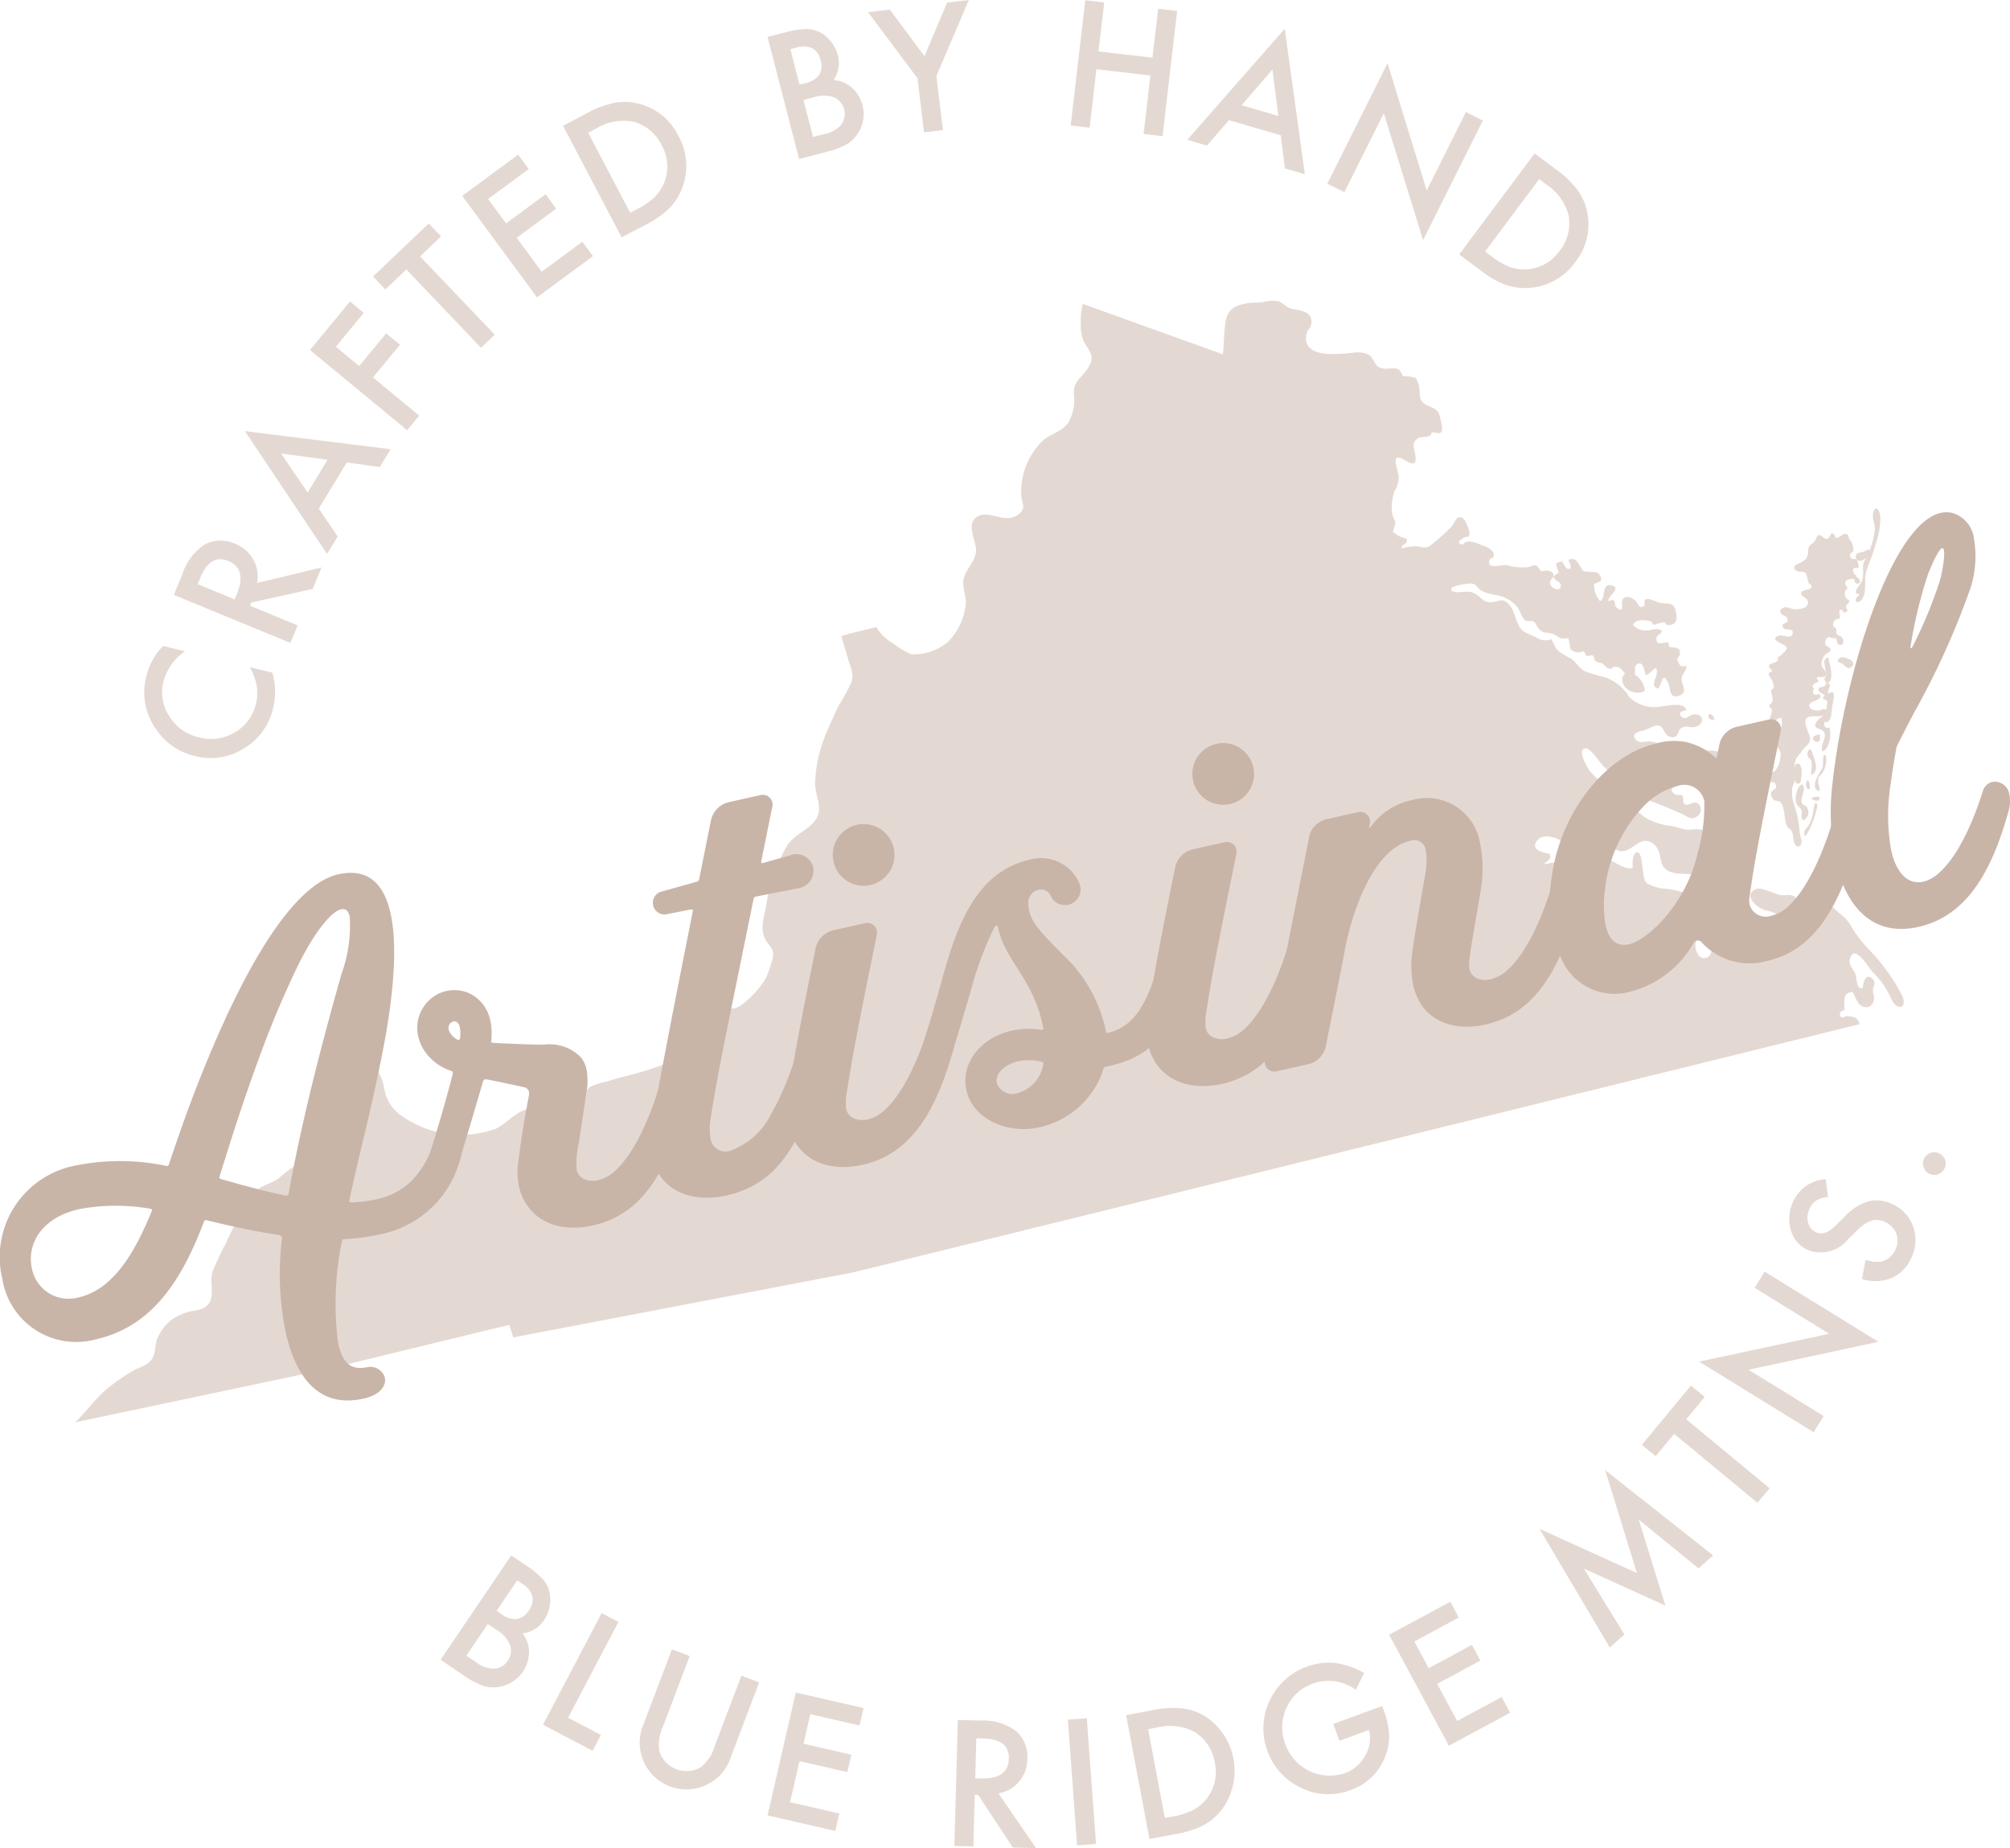 <svg xmlns="http://www.w3.org/2000/svg" viewBox="0 0 137.808 126.683"><defs><style>.a4458f04-0402-4834-b299-3e5c772da24e{isolation:isolate;}.abd07283-35a9-4386-b8b5-b164e41e4785{fill:#e4d9d2;}.b896948d-66b3-4223-b262-f24be08f9717{mix-blend-mode:multiply;}.a1fcb4b1-0ce8-404c-9b50-b648cd7c9859{fill:#c9b5a8;}</style></defs><title>seal</title><g class="a4458f04-0402-4834-b299-3e5c772da24e"><g id="b09cf20a-1a8e-4e12-9b88-fa56b5299001" data-name="Layer 1"><path class="abd07283-35a9-4386-b8b5-b164e41e4785" d="M111.223,46.5c.27-.963,1.469-.038,1.541.776C112.8,47.607,111.218,47.661,111.223,46.5Z"/><path class="abd07283-35a9-4386-b8b5-b164e41e4785" d="M117.124,49.062c.069-.268.393-.006.415.222C117.551,49.375,117.126,49.385,117.124,49.062Z"/><path class="abd07283-35a9-4386-b8b5-b164e41e4785" d="M126.149,45.1c-.373.276.033.3.2.423s.354.424.61.178c.211-.2.037-.453-.173-.508C126.79,45.193,126.361,44.942,126.149,45.1Z"/><path class="abd07283-35a9-4386-b8b5-b164e41e4785" d="M128.213,37.923c.012-.464-.261-.162-.46-.1s-.551.019-.515.371c.03.292.335.308.508.177C127.746,38.371,128.206,38.187,128.213,37.923Z"/><path class="abd07283-35a9-4386-b8b5-b164e41e4785" d="M122.85,56.993c.135.279.061.669.257.925.232.3.466-.073.4-.353a3.431,3.431,0,0,1-.144-.756,6.914,6.914,0,0,0-.338-1.6,2.607,2.607,0,0,1-.144-1.224c.048-.206.183-.372.214-.587a2.883,2.883,0,0,0-.036-.631,1.5,1.5,0,0,1,.05-.68c.093-.21.285-.362.4-.563.2-.354.692-.547.582-.995-.07-.28-.4-.918-.3-1.2.126-.331.775-.192,1.031-.245.164-.034.47-.087.431-.317-.046-.278-.343-.116-.482-.08-.253.066-.949-.071-.647-.488.108-.149.879-.258.65-.589-.087-.126-.264.1-.412-.027-.127-.1-.046-.253.026-.385-.179-.111-.122-.239.013-.337.183-.132.249-.019.264-.242,0-.046-.144-.045-.083-.165.043-.082.125-.023.184-.039.109-.029.267.024.369-.081.248-.256-.227-.476-.246-.752a.86.86,0,0,1,.384-.8c.193-.13.366-.2.114-.422-.135-.117-.228-.042-.245-.276a.4.4,0,0,1,.161-.368c.165-.1.131-.014.251.007.035.006.282.019.3.028.181.126-.009.439.32.452.253.009.259-.319.123-.494-.121-.156-.276-.1-.376-.286-.051-.1,0-.251-.038-.324-.049-.1-.122-.064-.159-.136a.368.368,0,0,1,.11-.467c.236-.158.347.026.312-.284-.019-.166-.148-.487.174-.4a.168.168,0,0,0,.323.066c.071-.134-.06-.144-.063-.239-.006-.157-.014-.075.06-.215.03-.058.139-.1.147-.178.018-.182-.115-.118-.176-.2a.632.632,0,0,1-.114-.522c.025-.069.152-.151.159-.207.017-.125-.078-.1-.113-.208-.074-.226-.02-.313.214-.388a.519.519,0,0,1,.326-.033c.137.069.022.13.108.229.12.139.34.152.336-.088,0-.216-.31-.2-.227-.37-.136-.016-.258-.243-.248-.378.024-.321.244-.027.378-.2a1.016,1.016,0,0,0-.136-.524c-.141-.116-.3.073-.423-.171-.145-.283.123-.247.2-.434a1.354,1.354,0,0,0-.132-.608c-.04-.079-.1-.1-.153-.191s-.023-.206-.1-.283c-.189-.193-.361,0-.539.1-.08.042-.151.128-.259.085s-.064-.156-.133-.221c-.258-.241-.218.089-.378.226-.232.2-.318-.026-.494-.128-.289-.167-.319.1-.43.3-.095.17-.271.237-.391.4-.135.181-.062.311-.1.515-.091.468-.405.566-.776.743-.218.105-.244.28-.009.433.153.1.344.037.5.087.332.109.181.9.507.861.122.485-.608.253-.7.567-.061.2.406.343.458.549.132.524-.6.592-.931.566-.193-.015-.4-.134-.591-.129s-.457.176-.333.394c.1.178.373.178.45.376.116.3-.141.27-.305.391-.13.629.787.112.669.643-.1.446-.713.031-.981.149-.633.281.354.557.487.7.184.19.035.316-.111.457-.056.055-.422.39-.469.358.235.156-.084.291-.216.344-.185.075-.394.081-.305.33.032.088.206.119.186.235-.011.062-.177.055-.211.136-.063.155.128.323.19.456a1.073,1.073,0,0,1,.134.548c-.024.075-.144.1-.171.184s.024.18.038.267c.028.168.108.355.036.509-.08.171-.285.154-.152.413.293.077,0,.554,0,.72.009.648.514-.085.757-.037.181.562-.06.789-.4,1.182-.111.128-.725.807-.31.926.22.063.283-.219.521-.013a.637.637,0,0,1,.149.5,1.707,1.707,0,0,1-.345,1.018c-.182.207-.985.432-.405.744.2.106.337.006.423.243.1.278-.087.247-.233.412s-.109.3,0,.492c.162.266.256.139.472.234.29.128.35.841.394,1.13a1.735,1.735,0,0,0,.148.577C122.631,56.815,122.755,56.8,122.85,56.993Z"/><path class="abd07283-35a9-4386-b8b5-b164e41e4785" d="M83.838,24.286c.088-.7.071-1.358.155-2.025.121-.968.483-1.276,1.453-1.464.38-.074.725-.035,1.106-.081a2.375,2.375,0,0,1,1.1-.067c.365.134.54.436.915.519.559.122,1.442.149,1.345,1-.031.271-.272.451-.329.7-.408,1.768,2.31,1.4,3.193,1.311a1.7,1.7,0,0,1,1.06.134c.32.194.36.6.627.8.611.46,1.455-.313,1.7.673a2.27,2.27,0,0,1,.907.135,1.656,1.656,0,0,1,.25.772c.065.593-.022.858.6,1.124s.732.33.873,1.044c.033.163.161.629,0,.78s-.41-.07-.641.021c-.039.4-.662.21-.933.386-.457.3-.276.568-.2,1.024.28,1.6-1.059-.123-1.319.4-.093.188.187.981.2,1.217a1.733,1.733,0,0,1-.268.941,3.176,3.176,0,0,0-.177,1.617c.035.186.194.4.21.564.007.073-.146.673-.185.625a1.905,1.905,0,0,0,.941.481c.183.408-.38.358-.32.68a3.359,3.359,0,0,1,1.028-.155c.408.041.564.192.946-.051a14.724,14.724,0,0,0,1.376-1.227c.2-.164.356-.64.55-.7.339-.1.532.382.618.608a1.633,1.633,0,0,1,.138.529c-.093.33-.163.123-.339.228s-.707.359-.137.515c.3-.442.959-.114,1.355.041a1.392,1.392,0,0,1,.695.409c.308.5-.177.383-.228.658-.118.627.857.215,1.216.291a3.778,3.778,0,0,0,1.483.124c.211-.033.332-.2.564-.078.049.025.33.363.262.386.233-.079.738-.125.851.145.154.369-.352.365-.171.774.11.249.644.5.7.067.043-.352-.488-.28-.48-.689.123-.043.216-.164.339-.208-.044-.238-.2-.416-.153-.66a1.068,1.068,0,0,1,.415-.108c.05.135.256.618.5.484.172-.1-.056-.461-.095-.587.393-.2.566.035.74.312.311.5.126.433.688.488.3.03.6-.052.758.3.184.406-.094.388-.428.541a1.69,1.69,0,0,0,.4,1.159c.424-.052.065-1.252.793-1.068.748.189-.277.748-.23,1.076.721-.24.276.249.644.5.5.334.228-.445.342-.6.281-.392.738-.07.9.09.183.184.267.654.629.29-.2-.812.737-.207,1.108-.149.644.1.888-.091,1.039.681.1.505-.012.873-.612.824-.136-.011-.1-.185-.211-.194s-.219.078-.329.075-.275.126-.385.1c-.129-.027-.1-.2-.195-.223-.331-.088-1.034-.206-1.225.242a1.138,1.138,0,0,0,.86.379c.293.027.643-.155.9-.081.57.168-.132.337-.151.6-.043.594.55.268.84.293-.151.683.849.007.769.818-.022.231-.27.15-.124.515.1.251.23.415.534.268.151.3-.378.581-.286,1.039.085.428.394.825-.2,1.025-.687.231-.537-.517-.753-.932-.392-.755-.4.129-.655.433-.593-.128-.136-.694-.106-1.005.087-.9-.4.05-.74.08-.128-.187-.14-1-.6-.746-.348.191.095.791-.417.842-.483.048-.548-.685-1.086-.66-.256.011-.155.209-.476.109-.143-.045-.267-.249-.4-.327-.185-.109-.327-.019-.512-.2-.095-.093-.024-.265-.153-.359-.066-.048-.306.071-.394.032-.133-.06-.115-.262-.236-.29-.139-.033-.25.067-.387.05-.731-.1-.466-.4-.675-1-.647.2-.649-.187-1.2-.311-.475-.106-.532.039-.87-.391-.12-.152-.11-.31-.321-.419-.129-.066-.36.023-.52-.068-.253-.142-.368-.616-.525-.848a2.121,2.121,0,0,0-.8-.664c-.56-.3-1.349-.227-1.794-.6-.358-.3-.284-.459-.861-.405-.172.015-1.1.145-1.126.354-.038.339.838.189,1.008.189a1.2,1.2,0,0,1,.9.332c.329.265.432.416.88.387s.65-.282,1.042.025c.593.464.543,1.481,1.093,1.947a5.359,5.359,0,0,0,.879.426,1.108,1.108,0,0,0,1.065.14c.2.335.246.606.552.862a5.713,5.713,0,0,0,.755.445c.386.225.6.715,1.012.9a10.735,10.735,0,0,0,1.331.392,3.194,3.194,0,0,1,1.681,1.344,2.353,2.353,0,0,0,1.91.7c.4,0,1.906-.442,2.009.23-.262.038-.618.166-.329.44.263.25.467-.049.725-.126.657-.2.981.462.356.78-.353.18-.782-.093-1.094.127-.285.2-.144.718-.726.614-.416-.074-.457-.637-.743-.758s-.76.194-1.055.287c-.324.1-1,.181-.587.654.248.28.7.1.992.11a8.442,8.442,0,0,1,.986.259c.447.071.809-.271,1.238-.267a2.259,2.259,0,0,1,1.063.5c.537.31,1.2-.081,1.662.433.552.621-.034.868-.255,1.394-.19.452-.044,1.157-.887.888a.6.6,0,0,1-.072-.271c.306-.136.2-.4.13-.657-.113-.44-.278-.651-.712-.379-.135.084-.156.323-.324.379-.257.085-.27-.145-.392-.132-.533.057-.276.326-.511.7-.155.245-.793.381-.264.771.192.141.4-.028.534.116s-.034.415.125.545c.3.246.661-.292,1,.02a.584.584,0,0,1-.147.872c-.4.241-.658-.021-.963-.172a32.359,32.359,0,0,0-3.129-1.24,3.713,3.713,0,0,1-.884-.436c-.557-.413-.8-1.128-1.38-1.58-.244-.19-1.181-1.8-1.492-1.09-.136.31.377,1.2.568,1.437a10.952,10.952,0,0,0,2.194,1.835c.541.4,1.024.9,1.554,1.3a4.561,4.561,0,0,0,1.853.585c.326.069.676.207,1,.242.3.033.873-.092,1.126.036.478.243.259.61.214.974-.023.182-.221.32.021.481.445.3,1.238-1.108,1.674-.163.173.374-.206.586-.014.938.155.285.589.319.809.559.815.888-.678,1.106-1.317.994-.685-.119-1.263-.569-1.939-.715-.614-.132-1.371.029-1.927-.321-.671-.423-.242-1.349-.989-1.844-.881-.584-1.328.564-2.153.545-.326-.008-.545-.313-.876-.378-.362-.072-.63.058-.93-.231-.425-.408-.379-2.047-1.22-1.624.029.422.385,1.436.088,1.762-.4.437-1.023-.2-1.443-.382s-1.1-.306-1.42.16c-.4.584.421.794.865.85.25.413-.185.476-.358.74a5.141,5.141,0,0,1,1.588-.132,9.347,9.347,0,0,0,1.691-.245,1.943,1.943,0,0,1,1.442.179c.314.175,1.042.616,1.368.418-.026-.211-.047-.967.252-1.033.344-.076.356.709.407.973.062.32.052.906.306,1.137a3.194,3.194,0,0,0,1.054.356,5.338,5.338,0,0,1,1.951.481c.913.513,1.616.6,1.051,1.777-.331.691-1.046,1.421-.561,2.231a.479.479,0,0,0,.864.023c.081-.121.044-.348.128-.5s.245-.213.321-.339c.356-.591.043-1.514,1.047-1.539,1.142-.028.42.979.2,1.5-.115.264-.143.939.185,1.105.41.21.579-.263.778-.455.291-.282.677-.431.949-.735.225-.252.362-.544.565-.785s.677-.536.431-.921c-.149-.234-.77-.316-1.017-.413-.426-.166-1.332-.939-.519-1.368.414-.218,1.3.33,1.738.388s.79-.147,1.088.244c.224.294.125.817.606.766.5-.053.46-.633.414-.979a.974.974,0,0,1,.254-.994c.922.111.6,1,.962,1.5.4.549,1.068.877,1.445,1.473a8.845,8.845,0,0,0,1.24,1.673,12.96,12.96,0,0,1,2.357,3.272c.19.423.053.921-.426.626-.256-.157-.4-.608-.541-.86a5.482,5.482,0,0,0-1.041-1.4c-.3-.271-1.27-2.062-1.594-.956-.131.446.266.727.394,1.128.093.294.037.98.477.892.017-.375.245-1.162.721-.575.212.26-.008.456-.025.7a2.52,2.52,0,0,0,.079.447c.04.46-.276.892-.8.673-.355-.147-.475-.684-.674-1-.741.072-.541.769-.547,1.251-.185.022-.4.181-.294.39.138.284.272.012.474.03.417.036.722.062.848.552L78.65,82.259,58.505,87.217,35.189,91.675l-.272-.862L22.433,93.847,5.142,97.5c.635-.577,1.439-1.659,2.1-2.221A14.5,14.5,0,0,1,9.048,94c.477-.292,1.1-.372,1.407-.91.236-.417.154-.919.333-1.35a3.333,3.333,0,0,1,.867-1.188,3.56,3.56,0,0,1,1.356-.651c.461-.1.911-.09,1.258-.488.509-.586.029-1.629.348-2.368.269-.623.542-1.223.862-1.812a21.274,21.274,0,0,1,1.94-3.447c.5-.61,1.215-.609,1.768-1.083a7.564,7.564,0,0,1,1.734-1.177c1.224-.592,1.687-1.849,2.433-2.962s1.469-2.225,2.181-3.35c.641.239.737,1.1.872,1.681A2.737,2.737,0,0,0,27.561,76.5a7.063,7.063,0,0,0,6.428.875c.617-.305,1.076-.838,1.68-1.16a4.788,4.788,0,0,1,2.155-.483c.378-.01.706-.054,1.07-.035A1.045,1.045,0,0,0,39.92,75.3c.278-.351.236-.609.6-.834a5.982,5.982,0,0,1,1.141-.345c.777-.274,1.6-.421,2.391-.668,1.446-.452,2.8-.846,3.625-2.259.357-.607.339-1.594,1.042-1.91.729-.328,1.484.115,2.134-.411a6.5,6.5,0,0,0,1.387-1.422,2.7,2.7,0,0,0,.451-.833c.086-.3.225-.637.288-.97.084-.44-.017-.577-.29-.925-.7-.9-.328-1.663-.154-2.675a11.466,11.466,0,0,1,1.43-4.081c.441-.7,1.29-1,1.824-1.608.752-.861.113-1.676.091-2.667a9.784,9.784,0,0,1,.838-3.6c.252-.584.521-1.194.8-1.755a12.216,12.216,0,0,0,.853-1.57c.2-.611-.084-1.052-.239-1.652-.136-.527-.328-1-.437-1.519.816-.255,1.586-.4,2.385-.617a3.122,3.122,0,0,0,1.129,1.108,6.132,6.132,0,0,0,1.272.761,3.7,3.7,0,0,0,2.509-.84,4.395,4.395,0,0,0,1.2-2.41c.125-.577-.179-1.137-.151-1.717.039-.784.917-1.416.879-2.209-.031-.631-.587-1.585-.09-2.117.6-.638,1.563,0,2.255-.044A1.228,1.228,0,0,0,70,35.1c.305-.377.075-.587.026-1.043A4.855,4.855,0,0,1,71.5,30.205c.536-.478,1.311-.618,1.736-1.217a3.2,3.2,0,0,0,.386-2.011c-.041-.888.616-1.124,1.008-1.807.515-.9-.055-1.122-.374-1.888a2.786,2.786,0,0,1-.151-1.191,4,4,0,0,1,.132-1.263Z"/><path class="abd07283-35a9-4386-b8b5-b164e41e4785" d="M128.442,35.1c.206-.569.436-.034.482.325a5.919,5.919,0,0,1-.352,1.949c-.132.582-.459,1.237-.63,1.827-.154.53.078,1.437-.3,1.9a.456.456,0,0,1-.369.174c-.128-.257.1-.356.234-.564-.65.04.045-.621.144-.868.186-.462,0-.9.133-1.305.037-.111.226-.364.288-.523a3.686,3.686,0,0,0,.213-.566,5.012,5.012,0,0,0,.259-1.184C128.541,35.9,128.316,35.446,128.442,35.1Z"/><path class="abd07283-35a9-4386-b8b5-b164e41e4785" d="M125.072,45.483a.359.359,0,0,1,.244-.415c.134.281.525,1.823-.105,1.72.549.092,0,.494.148.764.6-.427.315.569.265.86-.057.332-.009,1.179-.532,1.069-.077.267.084.536.334.373.162.4,0,1.549-.48,1.647-.179-.424.283-.847.144-1.246-.148-.423-.793-.2-.6-.678.156-.383.609-.412.7-.887a2.744,2.744,0,0,0,.093-.6c-.07-.207-.542-.134-.169-.414-.1-.151-.506-.2-.434-.459.055-.2.424-.044.532-.337.041-.113-.135-.2-.127-.329.009-.15.119-.177.118-.337,0-.406-.356-.983.22-1.132Z"/><path class="abd07283-35a9-4386-b8b5-b164e41e4785" d="M124.944,52.594c.028.108-1.009,1.369-.22,1.642.111-.254-.085-.436-.08-.7.008-.4.143-.288.345-.613.166-.265.354-.993.133-1.188C124.908,51.767,125.046,52.388,124.944,52.594Z"/><path class="abd07283-35a9-4386-b8b5-b164e41e4785" d="M123.718,57.248c.1.38.99-1.785.86-2.154-.362-.257-.048.955-.773,1.73A.486.486,0,0,0,123.718,57.248Z"/><path class="abd07283-35a9-4386-b8b5-b164e41e4785" d="M123.6,56.2c-.19-.234-.009-.387-.072-.6-.085-.285-.27-.3-.367-.52-.14-.314.036-1.246.408-1.314.343.417-.248.9.013,1.359.023.04.23.093.3.191a1.23,1.23,0,0,1,.111.433C123.983,56,123.645,56.3,123.6,56.2Z"/><path class="abd07283-35a9-4386-b8b5-b164e41e4785" d="M124.691,50.345c-1.015.2.237.957.08.142C124.811,50.312,124.691,50.345,124.691,50.345Z"/><path class="abd07283-35a9-4386-b8b5-b164e41e4785" d="M124.064,51.993c.408.291-.169,1.471.3,1.011.352-.343-.047-1.169-.167-1.55C124.021,51.12,123.756,51.775,124.064,51.993Z"/><path class="abd07283-35a9-4386-b8b5-b164e41e4785" d="M124.278,54.66c-.235.059.294.374.453.145C124.93,54.519,124.318,54.638,124.278,54.66Z"/><path class="abd07283-35a9-4386-b8b5-b164e41e4785" d="M123.273,52.337c-.355-.1-.282,1.157-.112,1.366.188.047.282,0,.3-.172C123.465,53.531,123.694,52.455,123.273,52.337Z"/><path class="abd07283-35a9-4386-b8b5-b164e41e4785" d="M124.038,53.594c-.121-.3-.268.068-.189.375C123.849,53.969,124.22,54.463,124.038,53.594Z"/><path class="abd07283-35a9-4386-b8b5-b164e41e4785" d="M11.189,44.277l1.5.366a3.606,3.606,0,0,0-1.474,2.046,2.974,2.974,0,0,0,.395,2.41,3.237,3.237,0,0,0,2.042,1.447A3.152,3.152,0,0,0,16.1,50.2a3.026,3.026,0,0,0,1.444-1.964,2.759,2.759,0,0,0,.061-1.19,3.4,3.4,0,0,0-.16-.611,7.182,7.182,0,0,0-.3-.7l1.528.374a4.718,4.718,0,0,1,.054,2.435,4.335,4.335,0,0,1-2.009,2.763,4.263,4.263,0,0,1-3.365.516,4.43,4.43,0,0,1-2.6-1.758,4.355,4.355,0,0,1-.71-3.754A4.4,4.4,0,0,1,11.189,44.277Z"/><path class="abd07283-35a9-4386-b8b5-b164e41e4785" d="M17.621,39.963l4.425-1.069-.608,1.474-4.211.934-.09.216,3.271,1.35-.5,1.2-7.99-3.29.583-1.413a3.813,3.813,0,0,1,1.536-2.042,2.364,2.364,0,0,1,2.07-.056,2.453,2.453,0,0,1,1.26,1.087A2.354,2.354,0,0,1,17.621,39.963Zm-1.535,1.125.158-.383q.7-1.715-.6-2.253c-.818-.339-1.455.051-1.913,1.161l-.177.428Z"/><path class="abd07283-35a9-4386-b8b5-b164e41e4785" d="M23.778,31.7l-1.921,3.163,1.294,1.912-.729,1.2-5.631-8.424,9.992,1.242-.741,1.22Zm-1.323-.183-3.178-.429,1.815,2.674Z"/><path class="abd07283-35a9-4386-b8b5-b164e41e4785" d="M24.942,21.446l-1.916,2.321,1.6,1.322,1.851-2.238.946.78-1.85,2.239,3.17,2.621-.83,1-6.663-5.5L24,20.664Z"/><path class="abd07283-35a9-4386-b8b5-b164e41e4785" d="M28.8,17.573,33.92,22.94l-.944.9L27.86,18.47l-1.44,1.369-.844-.886,3.817-3.638.846.889Z"/><path class="abd07283-35a9-4386-b8b5-b164e41e4785" d="M36.252,11.586l-2.79,2.056L34.7,15.313l2.708-2,.727.988-2.709,2,1.713,2.324,2.79-2.056.727.988-3.839,2.828-5.126-6.957L35.525,10.6Z"/><path class="abd07283-35a9-4386-b8b5-b164e41e4785" d="M42.622,16.272,38.6,8.623l1.606-.843a6.567,6.567,0,0,1,1.941-.732,3.87,3.87,0,0,1,1.7.072,4.129,4.129,0,0,1,2.677,2.217,4.208,4.208,0,0,1-.632,4.944,6.721,6.721,0,0,1-1.687,1.158Zm.584-1.692.52-.274a4.837,4.837,0,0,0,1.206-.844,2.957,2.957,0,0,0,.429-3.513,3,3,0,0,0-1.914-1.6,3.606,3.606,0,0,0-2.6.476l-.52.275Z"/><path class="abd07283-35a9-4386-b8b5-b164e41e4785" d="M54.785,10.9,52.623,2.532l1.258-.324a5.658,5.658,0,0,1,1.373-.215,2.073,2.073,0,0,1,.963.219,2.372,2.372,0,0,1,.764.652,2.486,2.486,0,0,1,.464.922,2.044,2.044,0,0,1-.3,1.7,2.1,2.1,0,0,1,1.257.525,2.306,2.306,0,0,1,.729,1.209,2.313,2.313,0,0,1-.265,1.839,2.354,2.354,0,0,1-.788.821,5.557,5.557,0,0,1-1.383.526Zm.03-5.1.4-.1a1.508,1.508,0,0,0,.953-.579,1.245,1.245,0,0,0,.09-1,1.191,1.191,0,0,0-.567-.809,1.45,1.45,0,0,0-1.055-.056l-.445.117Zm.926,3.587.782-.2a2.008,2.008,0,0,0,1.17-.662,1.258,1.258,0,0,0-.459-1.835,2.158,2.158,0,0,0-1.506,0l-.641.166Z"/><path class="abd07283-35a9-4386-b8b5-b164e41e4785" d="M62.908,5.37,59.517.837l1.489-.18,2.377,3.19L64.935.18,66.424,0,64.2,5.214l.45,3.705-1.3.157Z"/><path class="abd07283-35a9-4386-b8b5-b164e41e4785" d="M75.313,3.525l3.7.429L79.407.6l1.3.15-1,8.585-1.3-.153.465-4.007-3.7-.43-.465,4.009-1.3-.151L74.407.018l1.3.147Z"/><path class="abd07283-35a9-4386-b8b5-b164e41e4785" d="M87.811,9.274,84.26,8.237,82.746,9.979,81.4,9.585l6.684-7.614,1.379,9.974-1.369-.4Zm-.166-1.325-.405-3.18L85.126,7.213Z"/><path class="abd07283-35a9-4386-b8b5-b164e41e4785" d="M91,12.589l4.129-8.254,2.687,8.716,2.686-5.37,1.166.582-4.1,8.2-2.692-8.7-2.708,5.41Z"/><path class="abd07283-35a9-4386-b8b5-b164e41e4785" d="M100.044,17.441l5.171-6.922,1.454,1.085a6.606,6.606,0,0,1,1.5,1.438,3.865,3.865,0,0,1,.666,1.567,4.129,4.129,0,0,1-.847,3.369,4.208,4.208,0,0,1-4.733,1.56,6.714,6.714,0,0,1-1.773-1.024Zm1.778-.2.471.352a4.91,4.91,0,0,0,1.281.727,2.974,2.974,0,0,0,3.356-1.127,3.008,3.008,0,0,0,.619-2.417A3.612,3.612,0,0,0,106,12.634l-.473-.353Z"/><g class="b896948d-66b3-4223-b262-f24be08f9717"><path class="abd07283-35a9-4386-b8b5-b164e41e4785" d="M30.207,113.77l4.843-7.156,1.075.727a5.636,5.636,0,0,1,1.071.886,2.08,2.08,0,0,1,.472.867,2.34,2.34,0,0,1,.018,1.005,2.462,2.462,0,0,1-.385.957,2.043,2.043,0,0,1-1.47.905,2.077,2.077,0,0,1,.439,1.289,2.439,2.439,0,0,1-1.978,2.366,2.377,2.377,0,0,1-1.138-.046,5.586,5.586,0,0,1-1.311-.692Zm1.768-.285.667.453a2,2,0,0,0,1.27.441,1.2,1.2,0,0,0,.9-.545,1.22,1.22,0,0,0,.179-1.013,2.181,2.181,0,0,0-1-1.129l-.547-.37Zm2.076-3.068.337.229a1.509,1.509,0,0,0,1.064.331,1.25,1.25,0,0,0,.812-.6,1.191,1.191,0,0,0,.233-.96,1.451,1.451,0,0,0-.658-.827l-.379-.259Z"/><path class="abd07283-35a9-4386-b8b5-b164e41e4785" d="M42.4,111.179l-3.45,6.565,2.25,1.181-.571,1.086-3.4-1.788,4.02-7.652Z"/><path class="abd07283-35a9-4386-b8b5-b164e41e4785" d="M47.288,113.518l-1.846,4.866a2.873,2.873,0,0,0-.238,1.653,1.946,1.946,0,0,0,2.862,1.085,2.818,2.818,0,0,0,.918-1.393l1.847-4.868,1.219.463-1.973,5.2a3.119,3.119,0,0,1-1.595,1.8,3.2,3.2,0,0,1-4.387-4.072l1.973-5.2Z"/><path class="abd07283-35a9-4386-b8b5-b164e41e4785" d="M58.932,118.276l-3.376-.775-.466,2.024,3.28.754-.276,1.193-3.278-.751-.646,2.813,3.377.777-.276,1.194-4.646-1.067,1.934-8.423,4.647,1.067Z"/><path class="abd07283-35a9-4386-b8b5-b164e41e4785" d="M68.459,122.928l2.574,3.755-1.593-.044-2.372-3.6-.235-.007-.1,3.537-1.3-.037.236-8.638,1.528.042a3.809,3.809,0,0,1,2.455.711,2.357,2.357,0,0,1,.787,1.913,2.445,2.445,0,0,1-.57,1.564A2.344,2.344,0,0,1,68.459,122.928Zm-1.595-1.035.415.011q1.851.052,1.889-1.364.037-1.328-1.764-1.375l-.465-.013Z"/><path class="abd07283-35a9-4386-b8b5-b164e41e4785" d="M74.513,117.778l.633,8.618-1.3.1-.633-8.62Z"/><path class="abd07283-35a9-4386-b8b5-b164e41e4785" d="M78.808,126.059l-1.6-8.492,1.783-.336a6.6,6.6,0,0,1,2.072-.127,3.859,3.859,0,0,1,1.605.57A4.468,4.468,0,0,1,83.8,124a4.066,4.066,0,0,1-1.284,1.112,6.666,6.666,0,0,1-1.952.613Zm1.055-1.445.578-.108a4.913,4.913,0,0,0,1.4-.453,2.955,2.955,0,0,0,1.443-3.232,3,3,0,0,0-1.362-2.09,3.6,3.6,0,0,0-2.625-.311l-.578.111Z"/><path class="abd07283-35a9-4386-b8b5-b164e41e4785" d="M91.41,118.169l3.354-1.228.1.266a5.9,5.9,0,0,1,.377,1.7,3.62,3.62,0,0,1-.262,1.478,3.908,3.908,0,0,1-2.408,2.326,4.215,4.215,0,0,1-3.368-.16,4.5,4.5,0,0,1,.39-8.305,4.4,4.4,0,0,1,1.919-.261,5.487,5.487,0,0,1,2.014.692l-.567,1.156a3.157,3.157,0,0,0-2.921-.438,3.093,3.093,0,0,0-1.833,1.68,3.157,3.157,0,0,0-.072,2.508,3.243,3.243,0,0,0,4.059,1.966,2.591,2.591,0,0,0,1.4-1.2,2.3,2.3,0,0,0,.263-1.765l-2.021.742Z"/><path class="abd07283-35a9-4386-b8b5-b164e41e4785" d="M100.02,110.875l-3.05,1.644.985,1.828,2.961-1.6.581,1.08-2.961,1.595,1.371,2.543,3.049-1.644.582,1.08-4.2,2.262-4.1-7.609,4.2-2.262Z"/><path class="abd07283-35a9-4386-b8b5-b164e41e4785" d="M110.369,112.933l-4.825-8.144,6.684,3.038-2.176-7.059,7.4,5.849-1,.89-4.095-3.34,1.828,5.894-5.595-2.542,2.781,4.517Z"/><path class="abd07283-35a9-4386-b8b5-b164e41e4785" d="M115.613,97.286l5.713,4.729-.832,1-5.713-4.728-1.266,1.53-.944-.781,3.361-4.062.946.782Z"/><path class="abd07283-35a9-4386-b8b5-b164e41e4785" d="M124.347,98.175l-7.857-4.842,8.919-1.907L120.3,88.275l.684-1.111,7.805,4.812-8.905,1.915,5.149,3.173Z"/><path class="abd07283-35a9-4386-b8b5-b164e41e4785" d="M125.178,80.833l.16,1.218a1.821,1.821,0,0,0-.839.257,1.3,1.3,0,0,0-.45.592,1.341,1.341,0,0,0-.072.95.956.956,0,0,0,.559.629q.582.251,1.308-.463l.662-.654a3.688,3.688,0,0,1,1.561-1.007,2.347,2.347,0,0,1,1.573.143,2.645,2.645,0,0,1,1.5,1.506,2.728,2.728,0,0,1-.062,2.134,2.655,2.655,0,0,1-1.343,1.448,3.054,3.054,0,0,1-2.078.09l.252-1.328a2.241,2.241,0,0,0,1.091.125,1.487,1.487,0,0,0,1-1.952,1.545,1.545,0,0,0-1.245-.894,1.193,1.193,0,0,0-.442.047,1.823,1.823,0,0,0-.454.222,3.859,3.859,0,0,0-.491.4l-.646.63A2.4,2.4,0,0,1,124,85.7a2.076,2.076,0,0,1-1.2-1.326,2.686,2.686,0,0,1,.122-1.963A2.586,2.586,0,0,1,125.178,80.833Z"/><path class="abd07283-35a9-4386-b8b5-b164e41e4785" d="M132.376,80.5a.785.785,0,0,1-.5-.976.778.778,0,0,1,1.435-.12.744.744,0,0,1,.049.591.77.77,0,0,1-.982.5Z"/></g><path class="a1fcb4b1-0ce8-404c-9b50-b648cd7c9859" d="M24.916,95.87c-3.024.68-4.63-1.441-5.319-4.5a19.7,19.7,0,0,1-.266-6.478.209.209,0,0,0-.173-.23c-2-.3-3.851-.746-5-1.02A.13.13,0,0,0,14,83.7c-1.469,3.866-3.44,7.208-7.436,8.108a5.124,5.124,0,0,1-6.4-4.12,6.386,6.386,0,0,1,5.069-7.806,15.446,15.446,0,0,1,6.206.044c.065.013.116-.044.138-.108.6-1.757,1.489-4.476,3.063-8.154,1.457-3.4,4.92-10.915,8.547-11.731,2.11-.475,3.153.732,3.585,2.649.58,2.579.052,6.437-.478,9.2-.88,4.582-1.725,7.509-2.34,10.5-.014.062,0,.141.064.139a9.209,9.209,0,0,0,1.752-.206,4.9,4.9,0,0,0,2.481-1.3,6.567,6.567,0,0,0,1.519-2.725.92.92,0,0,1,.668-.657,1.012,1.012,0,0,1,1.174.863,2.33,2.33,0,0,1-.094,1.192A7.091,7.091,0,0,1,25.9,84.64a13.726,13.726,0,0,1-2.313.3.146.146,0,0,0-.141.124,21.27,21.27,0,0,0-.267,6.984c.366,1.625,1.035,1.815,1.915,1.685a1.042,1.042,0,0,1,1.288.685c.115.513-.241,1.179-1.465,1.455ZM5.357,88.94c2.384-.536,3.853-3,5.048-5.926.026-.061.006-.14-.059-.151a13.729,13.729,0,0,0-4.893.012c-2.752.62-3.611,2.541-3.266,4.071a2.558,2.558,0,0,0,3.17,1.992Zm14.231-6.986a.174.174,0,0,0,.2-.144c.9-4.96,2.178-9.939,3.617-15.026a9.667,9.667,0,0,0,.57-3.955c-.091-.409-.3-.566-.587-.5-.671.152-1.78,1.514-2.885,3.7a67.461,67.461,0,0,0-2.782,6.605c-1.272,3.46-2.181,6.469-2.667,8-.023.072-.008.154.064.175,1.072.3,2.724.783,4.469,1.143Z"/><path class="a1fcb4b1-0ce8-404c-9b50-b648cd7c9859" d="M35.966,82.346a3.559,3.559,0,0,1-.377-.989,4.785,4.785,0,0,1-.07-1.607c.184-1.476.379-2.729.751-4.706a.452.452,0,0,0,0-.194.4.4,0,0,0-.3-.314c-.615-.143-1.922-.415-2.536-.538-.213-.045-.28,0-.342.214-.78,2.69-1.424,4.808-1.595,5.371a1.411,1.411,0,0,1-1.008.988,1.03,1.03,0,0,1-.452,0,.76.76,0,0,1-.595-.618,2.384,2.384,0,0,1,.128-1.206c.633-2.018,1.184-4,1.481-5.173a.143.143,0,0,0-.1-.157A3.631,3.631,0,0,1,29.37,72.38a3.1,3.1,0,0,1-.7-1.344,2.6,2.6,0,0,1,1.254-2.842,2.477,2.477,0,0,1,2.458,0,2.663,2.663,0,0,1,1.237,1.775,3.875,3.875,0,0,1,.091.815,5.451,5.451,0,0,1-.035.594c-.008.064.059.1.122.106,1.386.066,2.706.125,3.49.125a2.973,2.973,0,0,1,2.562.893,2.054,2.054,0,0,1,.367.806,4.4,4.4,0,0,1-.016,1.61l-.5,3.359a6.359,6.359,0,0,0-.162,1.915.883.883,0,0,0,.559.643,1.472,1.472,0,0,0,.915.061,2.569,2.569,0,0,0,1.094-.582c1.453-1.272,2.485-3.9,3.021-5.606a.911.911,0,0,1,.661-.658,1.014,1.014,0,0,1,1.165.883,2.409,2.409,0,0,1-.073,1.188c-.21.744-.447,1.487-.728,2.227-1.073,2.78-2.6,5-5.5,5.653C38.8,84.416,36.922,84.016,35.966,82.346ZM31.54,71.178a3.229,3.229,0,0,0,.023-.387,1.661,1.661,0,0,0-.038-.364.557.557,0,0,0-.218-.377.3.3,0,0,0-.224-.03.355.355,0,0,0-.1.04.466.466,0,0,0-.227.32.5.5,0,0,0,.006.185,1,1,0,0,0,.23.41,1.324,1.324,0,0,0,.4.305C31.464,71.311,31.531,71.253,31.54,71.178Z"/><path class="a1fcb4b1-0ce8-404c-9b50-b648cd7c9859" d="M49.881,81.932c-2.785.627-4.721-.557-5.188-2.63a4.884,4.884,0,0,1-.078-1.6c.143-1.355,1.721-9.406,2.887-15.257a.091.091,0,0,0-.1-.113l-1.767.349a.8.8,0,0,1-.349-1.548l2.5-.7a.194.194,0,0,0,.144-.139c.434-2.173.75-3.744.81-4.036a1.626,1.626,0,0,1,1.216-1.269l2.2-.494a.67.67,0,0,1,.8.79c-.1.47-.429,2.107-.765,3.753-.012.068.027.142.093.126l1.866-.526a1.179,1.179,0,0,1,1.6.8A1.23,1.23,0,0,1,54.66,60.9l-2.839.558a.2.2,0,0,0-.152.155l-.266,1.3c-1.874,9.2-2.336,11.43-2.686,13.821a3.594,3.594,0,0,0,0,1.282,1.028,1.028,0,0,0,1.351.863,5.056,5.056,0,0,0,2.772-2.46,19.2,19.2,0,0,0,1.638-3.831.907.907,0,0,1,.662-.65,1.016,1.016,0,0,1,1.177.867,2.286,2.286,0,0,1-.1,1.2c-.792,2.462-1.692,4.847-3.337,6.378a6.5,6.5,0,0,1-3.006,1.542Z"/><path class="a1fcb4b1-0ce8-404c-9b50-b648cd7c9859" d="M59.166,79.835c-2.8.631-4.651-.678-5.1-2.663A4.616,4.616,0,0,1,54,75.589c.306-2.468.754-4.842,1.912-10.566a1.613,1.613,0,0,1,1.215-1.254l2.191-.494a.669.669,0,0,1,.8.789C58.872,70.2,58.4,72.606,58.105,74.626a4.194,4.194,0,0,0-.091,1.395.9.9,0,0,0,.56.65,1.461,1.461,0,0,0,.915.059,2.524,2.524,0,0,0,1.1-.582c1.452-1.271,2.485-3.9,3.02-5.606a.919.919,0,0,1,.665-.658,1.012,1.012,0,0,1,1.167.878,2.4,2.4,0,0,1-.079,1.194c-.215.743-.447,1.486-.727,2.227-1.053,2.724-2.591,5.006-5.465,5.652ZM57.147,59.066a2.116,2.116,0,1,1,2.528,1.6A2.112,2.112,0,0,1,57.147,59.066Z"/><path class="a1fcb4b1-0ce8-404c-9b50-b648cd7c9859" d="M66.256,74.733c-.411-1.891,1.013-3.61,3.109-4.083a5.488,5.488,0,0,1,2.042-.059.111.111,0,0,0,.119-.135c-.642-3.353-2.652-4.6-3.095-6.88-.021-.116-.172-.165-.229-.061A24.018,24.018,0,0,0,66.507,68.1c-.574,1.954-1.017,3.409-1.156,3.863a1.413,1.413,0,0,1-1.006.988,1.035,1.035,0,0,1-.453,0,.762.762,0,0,1-.6-.618,2.406,2.406,0,0,1,.128-1.206c.429-1.367.815-2.707,1.115-3.8.981-3.608,2.283-7.554,6.059-8.4a2.855,2.855,0,0,1,3.4,1.6,1.074,1.074,0,0,1-1.946.909A.719.719,0,0,0,71.192,61a.885.885,0,0,0-.69.849,2.488,2.488,0,0,0,.057.575c.209.921.961,1.635,2.26,2.956a9.951,9.951,0,0,1,3,5.29c.012.07.058.148.131.131,1.763-.4,2.561-1.953,3.179-3.756a.892.892,0,0,1,.651-.615,1.035,1.035,0,0,1,1.2.862,2.06,2.06,0,0,1-.088,1.091c-.987,3.057-2.515,4.214-5.1,4.744a.169.169,0,0,0-.127.119,5.932,5.932,0,0,1-4.408,4.026C69.071,77.768,66.684,76.7,66.256,74.733Zm5.272-1.8a.114.114,0,0,0-.066-.144,3.629,3.629,0,0,0-1.657-.039c-1,.225-1.6.9-1.458,1.518a1.147,1.147,0,0,0,1.455.649A2.442,2.442,0,0,0,71.528,72.933Z"/><path class="a1fcb4b1-0ce8-404c-9b50-b648cd7c9859" d="M78.719,71.621a4.59,4.59,0,0,1-.067-1.583c.307-2.467.753-4.842,1.913-10.566a1.609,1.609,0,0,1,1.214-1.254l2.192-.494a.668.668,0,0,1,.8.79c-1.246,6.133-1.718,8.542-2.013,10.561a4.246,4.246,0,0,0-.09,1.4.887.887,0,0,0,.56.647,1.461,1.461,0,0,0,.913.062,2.572,2.572,0,0,0,1.1-.583c1.454-1.271,2.487-3.9,3.021-5.606a.917.917,0,0,1,.664-.658,1.012,1.012,0,0,1,1.169.878,2.423,2.423,0,0,1-.079,1.194c-.217.743-.448,1.486-.729,2.227-1.053,2.724-2.591,5-5.464,5.652C81.016,74.914,79.165,73.606,78.719,71.621ZM81.8,53.515a2.116,2.116,0,1,1,2.529,1.6A2.113,2.113,0,0,1,81.8,53.515Z"/><path class="a1fcb4b1-0ce8-404c-9b50-b648cd7c9859" d="M96.892,67.535a6.5,6.5,0,0,1-.082-2.121c.1-.882.408-2.6.884-5.374a4.819,4.819,0,0,0,.058-1.732.79.79,0,0,0-1.069-.672c-2.465.557-3.95,4.73-4.447,7.331-.538,2.826-1.045,5.272-1.33,6.723A1.6,1.6,0,0,1,89.7,72.947l-2.176.489a.666.666,0,0,1-.8-.78c.331-1.648,1.262-6.326,3.028-15.281a1.571,1.571,0,0,1,1.2-1.223l2.17-.489a.676.676,0,0,1,.8.8l-.033.163c-.034.163,0,.17.084.06a4.629,4.629,0,0,1,2.805-1.838,3.7,3.7,0,0,1,4.707,3,8.692,8.692,0,0,1,.046,3.125c-.158,1.057-.7,3.875-.806,4.989a1.455,1.455,0,0,0,.023.45c.143.632.758.865,1.445.711a2.6,2.6,0,0,0,1.113-.588c1.454-1.27,2.485-3.9,3.021-5.6a.913.913,0,0,1,.661-.658,1.014,1.014,0,0,1,1.166.883,2.425,2.425,0,0,1-.073,1.189c-.212.743-.448,1.486-.729,2.226-1.061,2.748-2.571,4.948-5.4,5.627-.045.011-.087.024-.133.035C99.476,70.736,97.421,69.88,96.892,67.535Z"/><path class="a1fcb4b1-0ce8-404c-9b50-b648cd7c9859" d="M116.685,64.614a.339.339,0,0,0-.55-.014,6.991,6.991,0,0,1-4.347,3.372,3.972,3.972,0,0,1-4.727-2.218,7.062,7.062,0,0,1-.58-1.643,11.2,11.2,0,0,1-.135-3.727c.623-5.07,4.057-8.706,7.136-9.4a4.144,4.144,0,0,1,3.427.409,5.433,5.433,0,0,1,.726.559.04.04,0,0,0,.065-.022c.041-.2.108-.533.18-.882a1.594,1.594,0,0,1,1.21-1.233l2.2-.5a.668.668,0,0,1,.8.784c-1.409,6.915-1.812,8.963-2.15,11.463a1.269,1.269,0,0,0,.017.452,1.147,1.147,0,0,0,1.494.755,2.459,2.459,0,0,0,1.077-.576c1.454-1.27,2.494-3.909,3.03-5.618a.905.905,0,0,1,.659-.648,1.021,1.021,0,0,1,1.179.875,2.346,2.346,0,0,1-.093,1.2c-1.112,3.582-2.575,7.064-6.154,7.87A4.469,4.469,0,0,1,116.685,64.614Zm-.314-6.059a11.889,11.889,0,0,0,.479-3.634,1.4,1.4,0,0,0-1.887-1.028,4.985,4.985,0,0,0-2.381,1.489,9.838,9.838,0,0,0-2.519,5.42,7.953,7.953,0,0,0,.024,2.637c.2.885.67,1.494,1.607,1.282C113,64.427,115.62,61.893,116.371,58.555Z"/><path class="a1fcb4b1-0ce8-404c-9b50-b648cd7c9859" d="M131.54,63.535c-3.169.713-4.986-1.4-5.684-4.5a16.688,16.688,0,0,1-.206-5.45c.845-7.469,4.027-17.665,7.4-18.426a1.785,1.785,0,0,1,.874.021,2.108,2.108,0,0,1,1.414,1.733,7.184,7.184,0,0,1-.251,3.435,54.587,54.587,0,0,1-3.878,8.545c-.36.692-.751,1.445-1.107,2.157a.9.9,0,0,0-.093.267c-.146.844-.283,1.653-.388,2.471a13.522,13.522,0,0,0,.043,4.51c.384,1.7,1.253,2.349,2.2,2.138a2.492,2.492,0,0,0,1.055-.58c1.452-1.268,2.485-3.9,3.02-5.606a.911.911,0,0,1,.662-.656,1.014,1.014,0,0,1,1.166.883,2.433,2.433,0,0,1-.075,1.187c-.21.745-.447,1.488-.728,2.228-1.043,2.7-2.606,5.006-5.424,5.641ZM131.086,44.4a30.135,30.135,0,0,0,1.907-4.581c.238-.833.453-2.309.165-2.245-.153.035-.445.5-.947,1.715a31.084,31.084,0,0,0-1.23,5.087c-.012.061.078.081.105.022Z"/></g></g></svg>